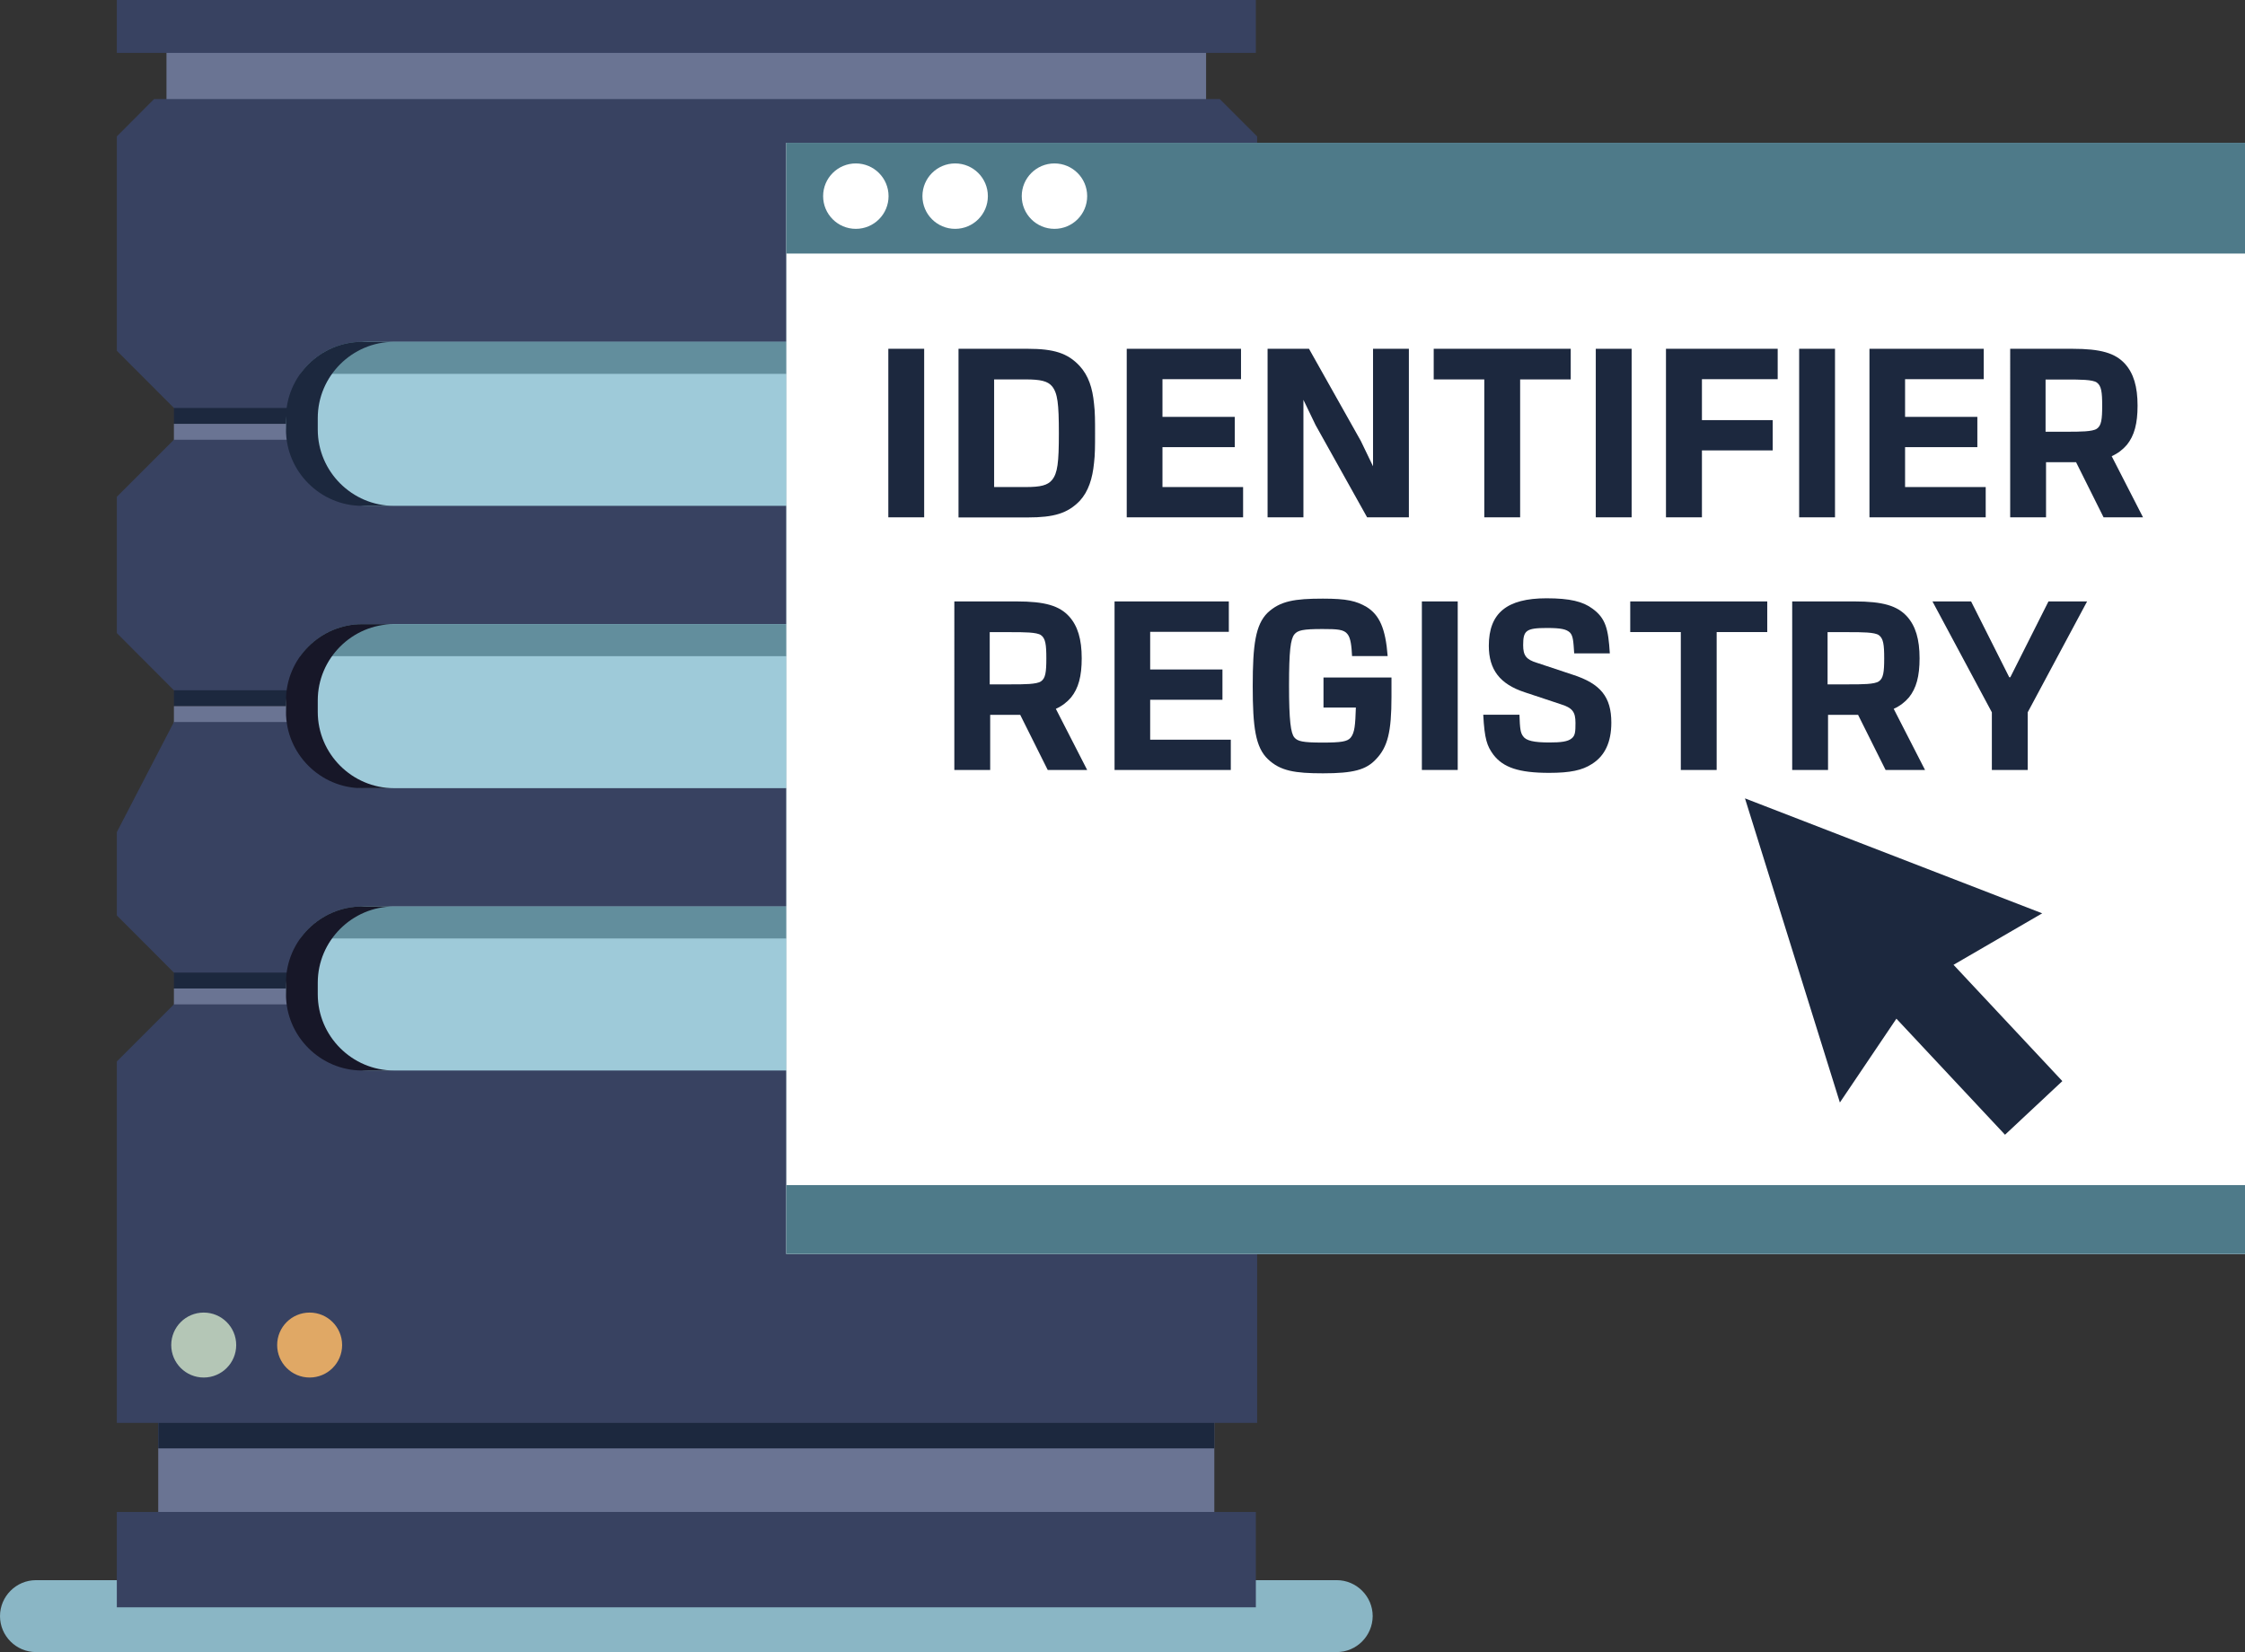 <?xml version="1.0" encoding="utf-8"?>
<!-- Generator: Adobe Illustrator 22.0.1, SVG Export Plug-In . SVG Version: 6.00 Build 0)  -->
<svg version="1.1" id="Layer_1" xmlns="http://www.w3.org/2000/svg" xmlns:xlink="http://www.w3.org/1999/xlink" x="0px" y="0px"
	 viewBox="0 0 1935.1 1424.3" style="enable-background:new 0 0 1935.1 1424.3;" xml:space="preserve">
<rect x="0" y="0" width="1935.1" height="1424.3" fill="#333333" stroke="none"/>
<style type="text/css">
	.st0{fill:#6A7493;}
	.st1{fill:#1C283E;}
	.st2{fill:#171728;stroke:#4C4C65;stroke-width:0;stroke-linecap:round;stroke-linejoin:round;}
	.st3{fill:#6A6A8D;}
	.st4{fill:#384261;}
	.st5{fill:#8AB6C5;}
	.st6{fill:#9ECAD9;}
	.st7{fill:#628E9D;}
	.st8{fill:#171728;}
	.st9{fill:#B4C6B6;}
	.st10{fill:#E0A865;}
	.st11{fill:#6C98A7;}
	.st12{fill:#FFFFFF;}
	.st13{fill:#4E7A89;}
</style>
<g>
	<rect x="143.5" y="26.9" class="st0" width="896.1" height="91.2"/>
	<rect x="136.4" y="1202" class="st0" width="910.3" height="138"/>
	<rect x="136.4" y="1110.7" class="st1" width="910.3" height="138"/>
	<polygon class="st1" points="1034.3,306 149.9,306 149.9,365.4 1034.3,365.4 1034.3,358.5 	"/>
	<polygon class="st0" points="1034.3,365.4 149.9,365.4 149.9,424.7 1034.3,424.7 1034.3,372.2 	"/>
	<g>
		<line class="st2" x1="1034.3" y1="601.9" x2="1034.3" y2="601.9"/>
		<polygon class="st1" points="1034.3,549.4 149.9,549.4 149.9,608.8 1034.3,608.8 1034.3,601.9 		"/>
	</g>
	<g>
		<line class="st3" x1="1034.3" y1="615.6" x2="1034.3" y2="615.6"/>
		<polygon class="st0" points="1034.3,608.8 149.9,608.8 149.9,668.1 1034.3,668.1 1034.3,615.6 		"/>
	</g>
	<g>
		<line class="st2" x1="1034.3" y1="845.3" x2="1034.3" y2="845.3"/>
		<polygon class="st1" points="1034.3,792.8 149.9,792.8 149.9,852.2 1034.3,852.2 1034.3,845.3 		"/>
	</g>
	<g>
		<line class="st3" x1="1034.3" y1="859" x2="1034.3" y2="859"/>
		<polygon class="st0" points="1034.3,852.2 149.9,852.2 149.9,911.5 1034.3,911.5 1034.3,859 		"/>
	</g>
	<g>
		<polygon class="st4" points="1034.3,351.7 149.9,351.7 100.7,302.4 100.7,117.6 132.8,85.4 1051.4,85.4 1083.6,117.6 
			1083.6,302.4 		"/>
		<polygon class="st4" points="1034.3,595.1 149.9,595.1 100.7,545.8 100.7,428.3 149.9,379.1 1034.3,379.1 1083.6,428.3 
			1083.6,545.8 		"/>
	</g>
	<line class="st3" x1="1034.3" y1="372.2" x2="1034.3" y2="372.2"/>
	<polygon class="st4" points="1034.3,838.5 149.9,838.5 100.7,789.2 100.7,717.4 149.9,622.5 1034.3,622.5 1083.6,717.4 
		1083.6,789.2 	"/>
	<polygon class="st4" points="100.7,1226.7 100.7,915.1 149.9,865.9 1034.3,865.9 1083.6,915.1 1083.6,1226.7 	"/>
	<rect x="100.7" class="st4" width="981.8" height="45.6"/>
	<path class="st5" d="M1152.2,1424.3H31c-17,0-31-13.9-31-31l0,0c0-17,13.9-31,31-31h1121.2c17,0,31,13.9,31,31l0,0
		C1183.1,1410.4,1169.2,1424.3,1152.2,1424.3z"/>
	<rect x="100.7" y="1303.5" class="st4" width="981.8" height="82.2"/>
	<g>
		<path class="st6" d="M867,436.1H317.3c-38.9,0-70.7-31.8-70.7-70.7v0c0-38.9,31.8-70.7,70.7-70.7H867c38.9,0,70.7,31.8,70.7,70.7
			v0C937.7,404.3,905.9,436.1,867,436.1z"/>
		<path class="st7" d="M872,294.7H312.2c-21.9,0-41.4,10.9-53.3,27.6h666.4C913.4,305.6,893.9,294.7,872,294.7z"/>
		<path class="st1" d="M273.9,370.4v-10c0-36.1,29.6-65.7,65.7-65.7h-27.4c-36.1,0-65.7,29.6-65.7,65.7v10
			c0,36.1,29.6,65.7,65.7,65.7h27.4C303.5,436.1,273.9,406.5,273.9,370.4z"/>
		<path class="st0" d="M910.3,370.4v-10c0-36.1-29.6-65.7-65.7-65.7H872c36.1,0,65.7,29.6,65.7,65.7v10c0,36.1-29.6,65.7-65.7,65.7
			h-27.4C880.7,436.1,910.3,406.5,910.3,370.4z"/>
	</g>
	<g>
		<path class="st6" d="M867,679.5H317.3c-38.9,0-70.7-31.8-70.7-70.7v0c0-38.9,31.8-70.7,70.7-70.7H867c38.9,0,70.7,31.8,70.7,70.7
			v0C937.7,647.7,905.9,679.5,867,679.5z"/>
		<path class="st7" d="M872,538.1H312.2c-21.9,0-41.4,10.9-53.3,27.6h666.4C913.4,549,893.9,538.1,872,538.1z"/>
		<path class="st8" d="M273.9,613.8v-10c0-36.1,29.6-65.7,65.7-65.7h-27.4c-36.1,0-65.7,29.6-65.7,65.7v10
			c0,36.1,29.6,65.7,65.7,65.7h27.4C303.5,679.5,273.9,649.9,273.9,613.8z"/>
		<path class="st0" d="M910.3,613.8v-10c0-36.1-29.6-65.7-65.7-65.7H872c36.1,0,65.7,29.6,65.7,65.7v10c0,36.1-29.6,65.7-65.7,65.7
			h-27.4C880.7,679.5,910.3,649.9,910.3,613.8z"/>
	</g>
	<g>
		<path class="st6" d="M867,922.9H317.3c-38.9,0-70.7-31.8-70.7-70.7v0c0-38.9,31.8-70.7,70.7-70.7H867c38.9,0,70.7,31.8,70.7,70.7
			v0C937.7,891.1,905.9,922.9,867,922.9z"/>
		<path class="st7" d="M872,781.5H312.2c-21.9,0-41.4,10.9-53.3,27.6h666.4C913.4,792.4,893.9,781.5,872,781.5z"/>
		<path class="st8" d="M273.9,857.2v-10c0-36.1,29.6-65.7,65.7-65.7h-27.4c-36.1,0-65.7,29.6-65.7,65.7v10
			c0,36.1,29.6,65.7,65.7,65.7h27.4C303.5,922.9,273.9,893.3,273.9,857.2z"/>
		<path class="st0" d="M910.3,857.2v-10c0-36.1-29.6-65.7-65.7-65.7H872c36.1,0,65.7,29.6,65.7,65.7v10c0,36.1-29.6,65.7-65.7,65.7
			h-27.4C880.7,922.9,910.3,893.3,910.3,857.2z"/>
	</g>
	<ellipse class="st9" cx="175.6" cy="1159.6" rx="28" ry="28"/>
	<ellipse class="st10" cx="266.9" cy="1159.6" rx="28" ry="28"/>
	<rect x="677.8" y="123.1" class="st11" width="1257.3" height="958"/>
	<rect x="677.8" y="123.1" class="st12" width="1257.3" height="958"/>
	<rect x="677.8" y="1021.7" class="st13" width="1257.3" height="59.4"/>
	<rect x="677.8" y="123.1" class="st13" width="1257.3" height="95.5"/>
	<circle class="st12" cx="737.7" cy="169.1" r="28.2"/>
	<circle class="st12" cx="823.3" cy="169.1" r="28.2"/>
	<circle class="st12" cx="908.9" cy="169.1" r="28.2"/>
	<path class="st1" d="M796.6,446h-30.9V300.7h30.9V446z"/>
	<path class="st1" d="M826.2,446V300.7h59.7c22.4,0,34.4,3.7,44.7,14.8c7.6,8.3,11.1,18.9,12.4,32.5c0.9,7.2,0.9,14.8,0.9,25.7
		c0,10.7,0,18.3-0.9,25.5c-1.3,13.3-4.8,24.4-12.2,32.5c-10.5,10.9-22.4,14.4-44.9,14.4H826.2z M856.9,419.9h27.2
		c12.9,0,18.9-1.5,22.7-6.1c4.8-5.9,5.9-14.8,5.9-40.3c0-25.7-1.1-34.6-5.9-40.5c-3.7-4.4-9.8-5.9-22.7-5.9h-27.2V419.9z"/>
	<path class="st1" d="M1069.7,326.9H1002v32.5h62.3v26.1H1002v34.4h69.5V446H971.2V300.7h98.5V326.9z"/>
	<path class="st1" d="M1178.4,446l-44.4-79.5l-10.5-21.8V446h-30.9V300.7h35.7l44.7,79.5l10.5,21.8V300.7h30.9V446H1178.4z"/>
	<path class="st1" d="M1353.9,327.1h-43.6V446h-30.9V327.1h-43.6v-26.4h118.1V327.1z"/>
	<path class="st1" d="M1406.4,446h-30.9V300.7h30.9V446z"/>
	<path class="st1" d="M1532.3,326.9H1467v35.3h61v26.1h-61V446H1436V300.7h96.3V326.9z"/>
	<path class="st1" d="M1581.7,446h-30.9V300.7h30.9V446z"/>
	<path class="st1" d="M1709.8,326.9h-67.7v32.5h62.3v26.1h-62.3v34.4h69.5V446h-100.2V300.7h98.5V326.9z"/>
	<path class="st1" d="M1732.7,300.7h53.6c24.6,0,37,3.7,45.5,13.1c7.2,8.1,10.7,19.4,10.7,35.9c0,15.5-2.8,25.9-9.2,33.8
		c-3.5,4.1-7.8,7.4-13.1,9.8l27,52.7h-34l-23.7-47.5h-25.9V446h-30.9V300.7z M1763.2,372.2h18.5c11.1,0,22,0,25.7-2.6
		c3.9-2.6,4.6-8.1,4.6-19.8c0-11.8-0.7-17.2-4.6-20c-3.5-2.6-14.8-2.6-25.7-2.6h-18.5V372.2z"/>
	<path class="st1" d="M822.6,518.5h53.6c24.6,0,37,3.7,45.5,13.1c7.2,8.1,10.7,19.4,10.7,35.9c0,15.5-2.8,25.9-9.2,33.8
		c-3.5,4.1-7.8,7.4-13.1,9.8l27,52.7h-34l-23.7-47.5h-25.9v47.5h-30.9V518.5z M853.1,590h18.5c11.1,0,22,0,25.7-2.6
		c3.9-2.6,4.6-8.1,4.6-19.8c0-11.8-0.7-17.2-4.6-20c-3.5-2.6-14.8-2.6-25.7-2.6h-18.5V590z"/>
	<path class="st1" d="M1059.1,544.7h-67.7v32.5h62.3v26.1h-62.3v34.4h69.5v26.1H960.7V518.5h98.5V544.7z"/>
	<path class="st1" d="M1165.4,565.4c-0.4-8.1-1.1-15.3-3.9-18.7c-3.1-4.1-8.9-4.4-21.6-4.4c-17,0-21.3,1.1-24.2,4.6
		c-3.3,4.1-4.6,14.2-4.6,44.2c0,30.3,1.5,41,4.6,44.7c2.8,3.3,7.2,4.4,24.2,4.4c16.3,0,21.3-0.9,24.2-4.1c3.7-4.4,4.1-11.3,4.6-26.1
		h-27.9v-25.9h58.6v16.6c0,30.5-3.3,43.3-13.3,53.8c-8.5,9.2-19.6,12.2-45.7,12.2c-24.2,0-36.8-2-47.5-12.2
		c-10.7-10.2-13.1-27.4-13.1-63c0-35.7,2.4-52.9,12.8-63.2c10.9-10.2,23.3-12.2,47.7-12.2c20.7,0,28.8,2,37.7,7.2
		c10.9,6.8,16.3,18.3,18.1,42.3H1165.4z"/>
	<path class="st1" d="M1256.5,663.8h-30.9V518.5h30.9V663.8z"/>
	<path class="st1" d="M1356.9,563.4c-0.7-10.5-0.9-15.2-3.7-18.1c-3.1-2.8-7.4-3.9-19.8-3.9c-18.1,0-20.5,2.2-20.5,14.8
		c0,8.9,2.6,12.4,11.8,15.2l30.7,10.2c24.4,7.8,33.5,19.4,33.5,41.4c0,17-5.7,28.8-16.8,35.7c-8.3,5.4-18.7,7.6-36.8,7.6
		c-26.1,0-39.6-4.6-48.1-15.7c-5.4-7.4-7.6-13.3-8.7-34.4h31.2c0.4,12.2,0.9,15.5,3.1,18.5c2.6,3.9,9.4,5.4,22.7,5.4
		c9.8,0,15.9-0.7,19.2-3.5c3.1-2.4,3.3-5.9,3.3-13.3c0-9.6-2.6-13.1-13.1-16.3l-30.7-10.2c-21.3-7-30.9-19.4-30.9-40.1
		c0-28.1,15.5-40.9,49.7-40.9c20.3,0,31.4,2.8,39.6,8.9c11.5,8.3,13.7,17.6,15,38.6H1356.9z"/>
	<path class="st1" d="M1523.3,544.9h-43.6v118.9h-30.9V544.9h-43.6v-26.4h118.1V544.9z"/>
	<path class="st1" d="M1544.8,518.5h53.6c24.6,0,37,3.7,45.5,13.1c7.2,8.1,10.7,19.4,10.7,35.9c0,15.5-2.8,25.9-9.2,33.8
		c-3.5,4.1-7.8,7.4-13.1,9.8l27,52.7h-34l-23.7-47.5h-25.9v47.5h-30.9V518.5z M1575.3,590h18.5c11.1,0,22,0,25.7-2.6
		c3.9-2.6,4.6-8.1,4.6-19.8c0-11.8-0.7-17.2-4.6-20c-3.5-2.6-14.8-2.6-25.7-2.6h-18.5V590z"/>
	<path class="st1" d="M1747.8,614.1v49.7h-30.9v-49.7l-51.2-95.6h33.3l32.9,65.4h0.9l32.9-65.4h33.3L1747.8,614.1z"/>
	<g>
		<polygon class="st1" points="1760.3,787.4 1654.4,848.9 1585.9,950.5 1504.1,688.3 		"/>
		
			<rect x="1655.1" y="791.4" transform="matrix(0.73 -0.683 0.683 0.73 -149.53 1393.101)" class="st1" width="67.7" height="188.9"/>
	</g>
</g>
</svg>
